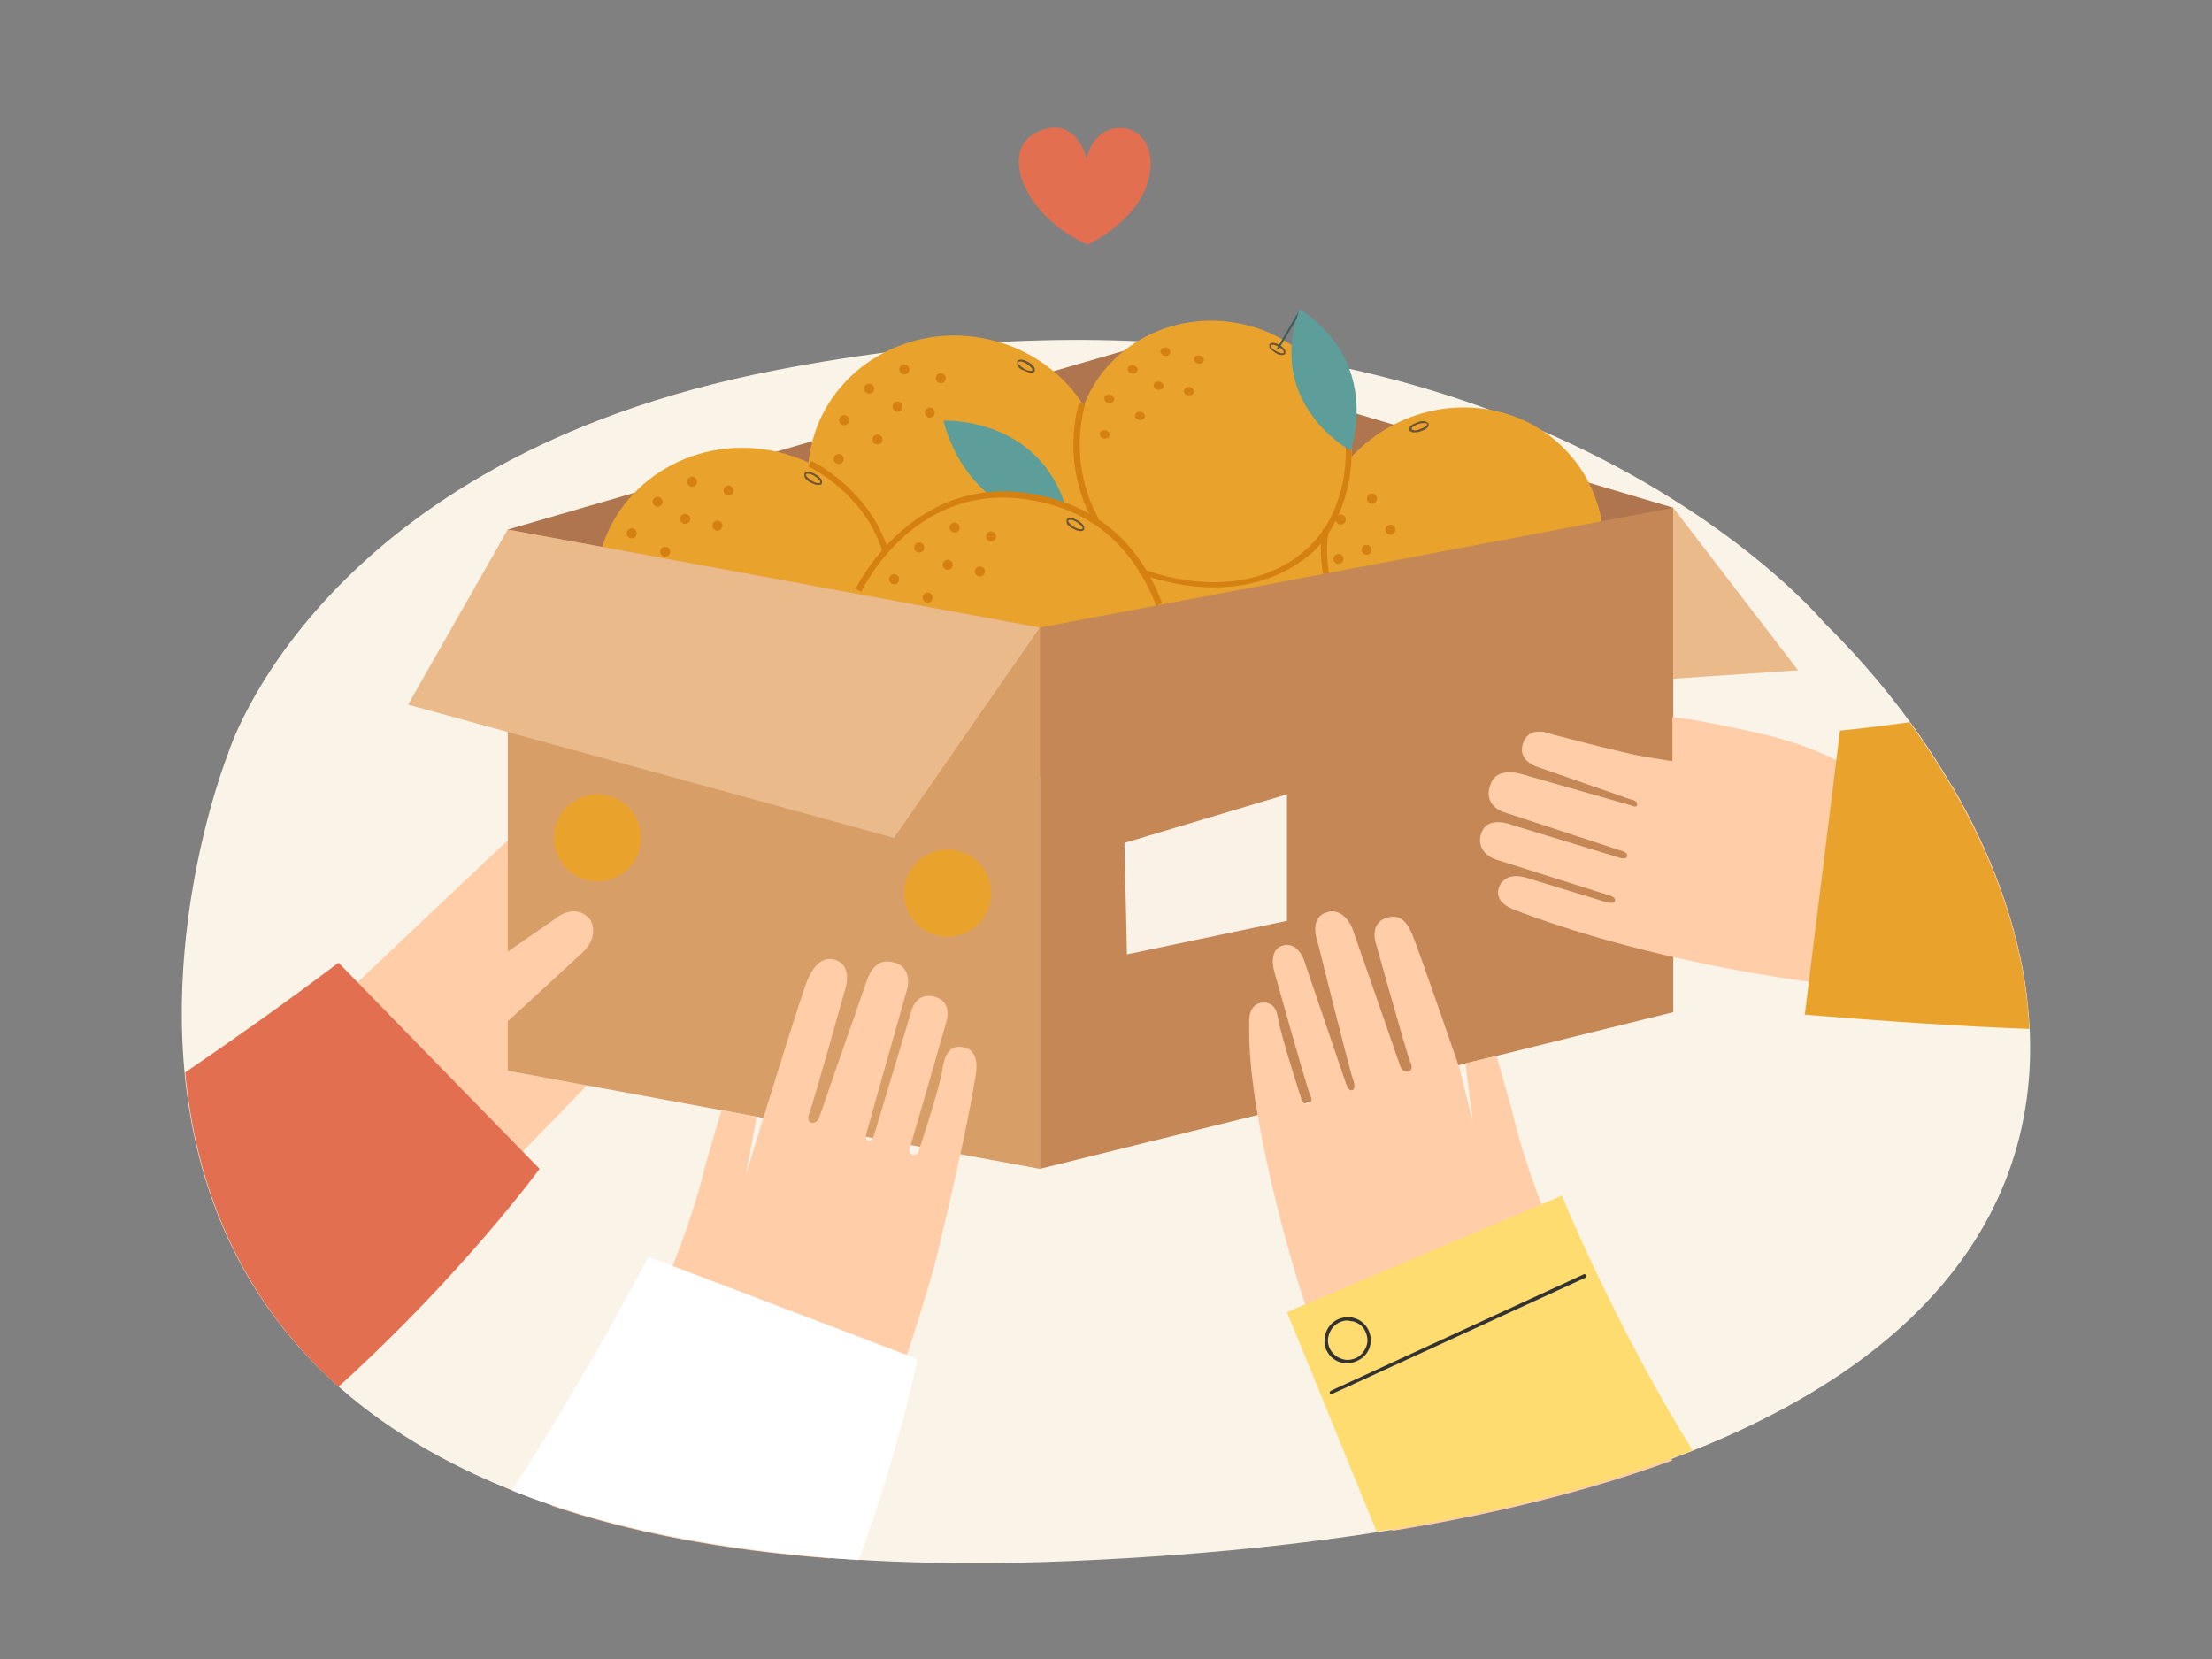 <?xml version="1.0" encoding="utf-8"?>
<!-- Generator: Adobe Illustrator 26.0.2, SVG Export Plug-In . SVG Version: 6.00 Build 0)  -->
<svg version="1.1" id="Capa_1" xmlns="http://www.w3.org/2000/svg" xmlns:xlink="http://www.w3.org/1999/xlink" x="0px" y="0px"
	 viewBox="0 0 264 198" style="enable-background:new 0 0 264 198;" xml:space="preserve">
<rect x="0" y="0" width="264" height="198" fill="#808080" stroke="none"/>
<style type="text/css">
	.st0{clip-path:url(#SVGID_00000111177250306955109840000011022228677833734290_);fill:#FAF3E8;}
	.st1{clip-path:url(#SVGID_00000111177250306955109840000011022228677833734290_);}
	.st2{fill:#FFFFFF;}
	.st3{fill:#333333;}
	.st4{fill:#FCCDAC;}
	.st5{fill:#F1A74A;}
	.st6{fill:none;stroke:#333333;stroke-width:1.38;stroke-linecap:round;stroke-miterlimit:10;}
	.st7{fill:none;stroke:#333333;stroke-width:4.141;stroke-linecap:round;stroke-miterlimit:10;}
	.st8{fill:none;stroke:#FFFFFF;stroke-width:1.25;stroke-linecap:round;stroke-miterlimit:10;}
	.st9{fill:#222222;}
	.st10{fill:#FFDAC6;}
	.st11{fill:#FFDC6F;}
	.st12{fill:none;stroke:#333333;stroke-width:0.919;stroke-linecap:round;stroke-miterlimit:10;}
	.st13{fill:#EAA42C;}
	.st14{fill:none;stroke:#333333;stroke-width:1.261;stroke-linecap:round;stroke-miterlimit:10;}
	.st15{fill:none;stroke:#333333;stroke-width:1.076;stroke-linecap:round;stroke-miterlimit:10;}
	.st16{fill:#FBCDAD;}
	.st17{fill:#E16F50;}
	.st18{fill:#F1A84C;}
	.st19{fill:#343434;}
	.st20{fill:#FAF3E8;}
	.st21{clip-path:url(#SVGID_00000091016653045443687140000016843868006362961794_);}
	.st22{fill:#FFCEA9;}
	.st23{clip-path:url(#SVGID_00000091016653045443687140000016843868006362961794_);fill:#FFDEC9;}
	.st24{clip-path:url(#SVGID_00000039856571521796935510000006936197347983880124_);fill:#FFCBAE;}
	.st25{fill:#E9A32C;}
	.st26{fill:#D48112;}
	.st27{fill:#6E5336;}
	.st28{fill:#FFD7B6;}
	.st29{fill:#FFCBAE;}
	.st30{fill:#FFC6AD;}
	.st31{clip-path:url(#SVGID_00000114759171602893239150000014900746031494003615_);fill:#FAF3E8;}
	.st32{clip-path:url(#SVGID_00000114759171602893239150000014900746031494003615_);}
	.st33{fill:#AF754E;}
	.st34{fill:#FFCF4A;}
	.st35{fill:none;stroke:#F7B82B;stroke-width:0.259;stroke-linecap:round;stroke-linejoin:round;stroke-miterlimit:10;}
	.st36{fill:#D89E68;}
	.st37{fill:#EABA8B;}
	.st38{fill:none;stroke:#EABA8B;stroke-width:0.838;stroke-miterlimit:10;}
	.st39{fill:#FAF2E7;}
	.st40{fill:#5D9E9B;}
	
		.st41{clip-path:url(#SVGID_00000114759171602893239150000014900746031494003615_);fill:none;stroke:#365B56;stroke-width:0.276;stroke-miterlimit:10;}
	.st42{clip-path:url(#SVGID_00000096750985534202857860000002674589258982117799_);fill:#FAF3E8;}
	.st43{clip-path:url(#SVGID_00000096750985534202857860000002674589258982117799_);}
	.st44{fill:none;stroke:#333333;stroke-width:1.179;stroke-linecap:round;stroke-miterlimit:10;}
	.st45{fill:none;stroke:#333333;stroke-width:3.537;stroke-linecap:round;stroke-miterlimit:10;}
	.st46{fill:none;stroke:#FFFFFF;stroke-width:1.068;stroke-linecap:round;stroke-miterlimit:10;}
	.st47{fill:none;stroke:#333333;stroke-width:0.785;stroke-linecap:round;stroke-miterlimit:10;}
	.st48{fill:none;stroke:#333333;stroke-width:1.077;stroke-linecap:round;stroke-miterlimit:10;}
	.st49{fill:none;stroke:#333333;stroke-width:0.919;stroke-linecap:round;stroke-miterlimit:10;}
	.st50{fill:none;stroke:#343434;stroke-width:0.957;stroke-linecap:round;stroke-miterlimit:10;}
	.st51{fill:none;stroke:#F1A84C;stroke-width:3.485;stroke-linecap:round;stroke-miterlimit:10;}
	.st52{fill:none;stroke:#343434;stroke-width:1.052;stroke-linecap:round;stroke-miterlimit:10;}
	.st53{clip-path:url(#SVGID_00000000206158894924651440000014654791424015858569_);}
	.st54{clip-path:url(#SVGID_00000000206158894924651440000014654791424015858569_);fill:#FFDEC9;}
	.st55{clip-path:url(#SVGID_00000080916656358329421230000007959968038573229715_);fill:#FFCBAE;}
	.st56{clip-path:url(#SVGID_00000183244060787429722260000002307142775714926497_);fill:#FAF3E8;}
	.st57{clip-path:url(#SVGID_00000183244060787429722260000002307142775714926497_);}
	.st58{fill:#F7B82B;}
	.st59{fill:none;stroke:#EABA8B;stroke-width:0.985;stroke-miterlimit:10;}
	
		.st60{clip-path:url(#SVGID_00000183244060787429722260000002307142775714926497_);fill:none;stroke:#365B56;stroke-width:0.324;stroke-miterlimit:10;}
	.st61{fill:none;stroke:#EABA8B;stroke-width:0.461;stroke-miterlimit:10;}
	.st62{fill:none;stroke:#365B56;stroke-width:0.152;stroke-miterlimit:10;}
	.st63{fill:#C48755;}
	.st64{fill:#365B56;}
	.st65{fill:none;stroke:#365B56;stroke-width:0.247;stroke-miterlimit:10;}
	.st66{clip-path:url(#SVGID_00000036235929342858152360000007734920028839176102_);fill:#FFCEA9;}
	.st67{clip-path:url(#SVGID_00000036235929342858152360000007734920028839176102_);}
	.st68{clip-path:url(#SVGID_00000036235929342858152360000007734920028839176102_);fill:#E9A32C;}
	.st69{fill:none;stroke:#D48112;stroke-width:0.75;stroke-miterlimit:10;}
	.st70{fill:none;stroke:#333333;stroke-width:0.43;stroke-linecap:round;stroke-miterlimit:10;}
	.st71{clip-path:url(#SVGID_00000101094658850700631470000004532978355672069797_);}
	.st72{fill:none;stroke:#333333;stroke-width:0.646;stroke-linecap:round;stroke-miterlimit:10;}
	.st73{fill:none;stroke:#333333;stroke-width:1.939;stroke-linecap:round;stroke-miterlimit:10;}
	.st74{fill:none;stroke:#FFFFFF;stroke-width:0.585;stroke-linecap:round;stroke-miterlimit:10;}
	.st75{fill:none;stroke:#333333;stroke-width:0.59;stroke-linecap:round;stroke-miterlimit:10;}
	.st76{fill:none;stroke:#333333;stroke-width:0.504;stroke-linecap:round;stroke-miterlimit:10;}
	.st77{fill:#FFDEC9;}
	.st78{clip-path:url(#SVGID_00000165923069268382156420000009260613098303682479_);}
	.st79{clip-path:url(#SVGID_00000110458603353930710230000009919093189261257630_);fill:#FFCBAE;}
	.st80{clip-path:url(#SVGID_00000086673805085043087750000007212588551974868864_);}
	.st81{clip-path:url(#SVGID_00000148649256658753095960000007378170559608064640_);fill:#FFCBAE;}
	.st82{clip-path:url(#SVGID_00000013915522489952124680000017284858626147884210_);}
	.st83{fill:none;stroke:#FFDC6F;stroke-miterlimit:10;}
</style>
<g>
	<path class="st20" d="M217.7,74.3c0,0-38.9-46.9-125.2-30.1C37.8,54.8,27.2,90,27.2,90S-13.8,192.4,128,186.3
		C269.8,180.2,253.1,109,217.7,74.3z"/>
</g>
<g>
	<polygon class="st33" points="60.6,63.2 135.4,41.5 199.7,60.6 122.7,85 	"/>
</g>
<g>
	<g>
		<g>
			<g>
				
					<ellipse transform="matrix(0.185 -0.983 0.983 0.185 36.946 158.776)" class="st25" cx="114.2" cy="57.1" rx="17" ry="17.8"/>
			</g>
		</g>
		<g>
			<g>
				
					<ellipse transform="matrix(0.185 -0.983 0.983 0.185 44.623 141.997)" class="st26" cx="107.9" cy="44.1" rx="0.6" ry="0.6"/>
			</g>
		</g>
		<g>
			<g>
				
					<ellipse transform="matrix(0.185 -0.983 0.983 0.185 38.919 139.829)" class="st26" cx="103.8" cy="46.4" rx="0.6" ry="0.6"/>
			</g>
		</g>
		<g>
			<g>
				
					<ellipse transform="matrix(0.185 -0.983 0.983 0.185 39.527 144.822)" class="st26" cx="107.1" cy="48.6" rx="0.6" ry="0.6"/>
			</g>
		</g>
		<g>
			<g>
				
					<ellipse transform="matrix(0.185 -0.983 0.983 0.185 47.074 147.175)" class="st26" cx="112.3" cy="45.2" rx="0.6" ry="0.6"/>
			</g>
		</g>
		<g>
			<g>
				<ellipse transform="matrix(0.185 -0.983 0.983 0.185 41.971 149.232)" class="st26" cx="111" cy="49.3" rx="0.6" ry="0.6"/>
			</g>
		</g>
		<g>
			<g>
				
					<ellipse transform="matrix(0.185 -0.983 0.983 0.185 32.742 139.953)" class="st26" cx="100.8" cy="50.2" rx="0.6" ry="0.6"/>
			</g>
		</g>
		<g>
			<g>
				
					<ellipse transform="matrix(0.185 -0.983 0.983 0.185 33.74 145.661)" class="st26" cx="104.7" cy="52.5" rx="0.6" ry="0.6"/>
			</g>
		</g>
		<g>
			<g>
				
					<ellipse transform="matrix(0.185 -0.983 0.983 0.185 27.711 143.042)" class="st26" cx="100.1" cy="54.8" rx="0.6" ry="0.6"/>
			</g>
		</g>
		<g>
			<g>
				<path class="st27" d="M121.5,43.7c-0.1-0.1-0.1-0.2-0.1-0.3c0-0.1,0-0.2,0-0.3c0.2-0.3,0.8-0.2,1.3,0.1c0.4,0.2,0.7,0.5,0.8,0.8
					c0,0.1,0,0.2,0,0.3c-0.2,0.3-0.8,0.2-1.3-0.1C121.8,44.1,121.6,43.9,121.5,43.7z M123.1,43.9c-0.1-0.1-0.3-0.3-0.6-0.5
					c-0.5-0.3-0.9-0.3-1-0.2c0,0,0,0.1,0,0.1c0,0.2,0.3,0.4,0.7,0.7c0.5,0.3,0.9,0.3,1,0.2l0,0c0,0,0-0.1,0-0.1
					C123.2,44,123.2,44,123.1,43.9z"/>
			</g>
		</g>
	</g>
</g>
<g>
	<path class="st40" d="M127.7,62.5c-12.7-0.4-15.1-12.3-15.1-12.3S125.2,49.6,127.7,62.5z"/>
</g>
<g>
	<polygon class="st22" points="37.3,122.3 60.9,100 60.6,127.8 70.1,129.5 56.2,143.8 	"/>
</g>
<g>
	<g>
		<g>
			<g>
				
					<ellipse transform="matrix(0.185 -0.983 0.983 0.185 57.067 193.999)" class="st25" cx="145.5" cy="62.6" rx="17" ry="17.8"/>
			</g>
		</g>
		<g>
			<g>
				
					<ellipse transform="matrix(0.185 -0.983 0.983 0.185 64.743 177.22)" class="st26" cx="139.2" cy="49.6" rx="0.6" ry="0.6"/>
			</g>
		</g>
		<g>
			<g>
				
					<ellipse transform="matrix(0.185 -0.983 0.983 0.185 59.04 175.052)" class="st26" cx="135.1" cy="51.9" rx="0.6" ry="0.6"/>
			</g>
		</g>
		<g>
			<g>
				
					<ellipse transform="matrix(0.185 -0.983 0.983 0.185 59.647 180.046)" class="st26" cx="138.4" cy="54.1" rx="0.6" ry="0.6"/>
			</g>
		</g>
		<g>
			<g>
				
					<ellipse transform="matrix(0.185 -0.983 0.983 0.185 67.195 182.398)" class="st26" cx="143.6" cy="50.7" rx="0.6" ry="0.6"/>
			</g>
		</g>
		<g>
			<g>
				
					<ellipse transform="matrix(0.185 -0.983 0.983 0.185 62.092 184.455)" class="st26" cx="142.3" cy="54.8" rx="0.6" ry="0.6"/>
			</g>
		</g>
		<g>
			<g>
				<ellipse transform="matrix(0.185 -0.983 0.983 0.185 52.862 175.176)" class="st26" cx="132" cy="55.7" rx="0.6" ry="0.6"/>
			</g>
		</g>
		<g>
			<g>
				<ellipse transform="matrix(0.185 -0.983 0.983 0.185 53.86 180.884)" class="st26" cx="136" cy="58" rx="0.6" ry="0.6"/>
			</g>
		</g>
		<g>
			<g>
				
					<ellipse transform="matrix(0.185 -0.983 0.983 0.185 47.832 178.266)" class="st26" cx="131.4" cy="60.3" rx="0.6" ry="0.6"/>
			</g>
		</g>
		<g>
			<g>
				<path class="st27" d="M152.8,49.2c-0.1-0.1-0.1-0.2-0.1-0.3c0-0.1,0-0.2,0-0.3c0.2-0.3,0.8-0.2,1.3,0.1c0.4,0.2,0.7,0.5,0.8,0.8
					c0,0.1,0,0.2,0,0.3c-0.2,0.3-0.8,0.2-1.3-0.1C153.1,49.5,152.9,49.4,152.8,49.2z M154.4,49.4c-0.1-0.1-0.3-0.3-0.6-0.5
					c-0.5-0.3-0.9-0.3-1-0.2c0,0,0,0.1,0,0.1c0,0.2,0.3,0.4,0.7,0.7c0.5,0.3,0.9,0.3,1,0.2l0,0c0,0,0-0.1,0-0.1
					C154.5,49.5,154.5,49.5,154.4,49.4z"/>
			</g>
		</g>
	</g>
</g>
<g>
	<g>
		<g>
			<g>
				<ellipse transform="matrix(0.185 -0.983 0.983 0.185 3.13 144.827)" class="st25" cx="88.9" cy="70.5" rx="17" ry="17.8"/>
			</g>
		</g>
		<g>
			<g>
				
					<ellipse transform="matrix(0.185 -0.983 0.983 0.185 10.806 128.048)" class="st26" cx="82.6" cy="57.5" rx="0.6" ry="0.6"/>
			</g>
		</g>
		<g>
			<g>
				<ellipse transform="matrix(0.185 -0.983 0.983 0.185 5.103 125.879)" class="st26" cx="78.4" cy="59.9" rx="0.6" ry="0.6"/>
			</g>
		</g>
		<g>
			<g>
				<ellipse transform="matrix(0.185 -0.983 0.983 0.185 5.71 130.873)" class="st26" cx="81.8" cy="62" rx="0.6" ry="0.6"/>
			</g>
		</g>
		<g>
			<g>
				<ellipse transform="matrix(0.185 -0.983 0.983 0.185 13.258 133.226)" class="st26" cx="87" cy="58.6" rx="0.6" ry="0.6"/>
			</g>
		</g>
		<g>
			<g>
				<ellipse transform="matrix(0.185 -0.983 0.983 0.185 8.155 135.282)" class="st26" cx="85.6" cy="62.7" rx="0.6" ry="0.6"/>
			</g>
		</g>
		<g>
			<g>
				
					<ellipse transform="matrix(0.185 -0.983 0.983 0.185 -1.075 126.003)" class="st26" cx="75.4" cy="63.6" rx="0.6" ry="0.6"/>
			</g>
		</g>
		<g>
			<g>
				
					<ellipse transform="matrix(0.185 -0.983 0.983 0.185 -7.650620e-02 131.712)" class="st26" cx="79.4" cy="65.9" rx="0.6" ry="0.6"/>
			</g>
		</g>
		<g>
			<g>
				<ellipse transform="matrix(0.185 -0.983 0.983 0.185 -6.105 129.093)" class="st26" cx="74.8" cy="68.2" rx="0.6" ry="0.6"/>
			</g>
		</g>
		<g>
			<g>
				<path class="st27" d="M96.1,57.1C96.1,57,96,56.9,96,56.8c0-0.1,0-0.2,0-0.3c0.2-0.3,0.8-0.2,1.3,0.1c0.4,0.2,0.7,0.5,0.8,0.8
					c0,0.1,0,0.2,0,0.3c-0.2,0.3-0.8,0.2-1.3-0.1C96.5,57.5,96.3,57.3,96.1,57.1z M97.8,57.3c-0.1-0.1-0.3-0.3-0.6-0.5
					c-0.5-0.3-0.9-0.3-1-0.2c0,0,0,0.1,0,0.1c0,0.2,0.3,0.4,0.7,0.7c0.5,0.3,0.9,0.3,1,0.2l0,0c0,0,0-0.1,0-0.1
					C97.9,57.5,97.9,57.4,97.8,57.3z"/>
			</g>
		</g>
	</g>
</g>
<g>
	<line class="st36" x1="122.7" y1="85" x2="198" y2="61.1"/>
</g>
<g>
	<g>
		<g>
			<g>
				<ellipse transform="matrix(0.185 -0.983 0.983 0.185 23.251 180.05)" class="st25" cx="120.2" cy="76" rx="17" ry="17.8"/>
			</g>
		</g>
		<g>
			<g>
				<ellipse transform="matrix(0.185 -0.983 0.983 0.185 30.927 163.271)" class="st26" cx="113.9" cy="63" rx="0.6" ry="0.6"/>
			</g>
		</g>
		<g>
			<g>
				
					<ellipse transform="matrix(0.185 -0.983 0.983 0.185 25.224 161.103)" class="st26" cx="109.7" cy="65.3" rx="0.6" ry="0.6"/>
			</g>
		</g>
		<g>
			<g>
				
					<ellipse transform="matrix(0.185 -0.983 0.983 0.185 25.831 166.096)" class="st26" cx="113.1" cy="67.5" rx="0.6" ry="0.6"/>
			</g>
		</g>
		<g>
			<g>
				
					<ellipse transform="matrix(0.185 -0.983 0.983 0.185 33.379 168.449)" class="st26" cx="118.3" cy="64.1" rx="0.6" ry="0.6"/>
			</g>
		</g>
		<g>
			<g>
				
					<ellipse transform="matrix(0.185 -0.983 0.983 0.185 28.276 170.506)" class="st26" cx="116.9" cy="68.2" rx="0.6" ry="0.6"/>
			</g>
		</g>
		<g>
			<g>
				
					<ellipse transform="matrix(0.185 -0.983 0.983 0.185 19.046 161.227)" class="st26" cx="106.7" cy="69.1" rx="0.6" ry="0.6"/>
			</g>
		</g>
		<g>
			<g>
				
					<ellipse transform="matrix(0.185 -0.983 0.983 0.185 20.044 166.935)" class="st26" cx="110.7" cy="71.4" rx="0.6" ry="0.6"/>
			</g>
		</g>
		<g>
			<g>
				
					<ellipse transform="matrix(0.185 -0.983 0.983 0.185 14.016 164.316)" class="st26" cx="106.1" cy="73.7" rx="0.6" ry="0.6"/>
			</g>
		</g>
		<g>
			<g>
				<path class="st27" d="M127.4,62.6c-0.1-0.1-0.1-0.2-0.1-0.3c0-0.1,0-0.2,0-0.3c0.2-0.3,0.8-0.2,1.3,0.1c0.4,0.2,0.7,0.5,0.8,0.8
					c0,0.1,0,0.2,0,0.3c-0.2,0.3-0.8,0.2-1.3-0.1C127.8,63,127.6,62.8,127.4,62.6z M129.1,62.8c-0.1-0.1-0.3-0.3-0.6-0.5
					c-0.5-0.3-0.9-0.3-1-0.2c0,0,0,0.1,0,0.1c0,0.2,0.3,0.4,0.7,0.7c0.5,0.3,0.9,0.3,1,0.2l0,0c0,0,0-0.1,0-0.1
					C129.2,62.9,129.2,62.9,129.1,62.8z"/>
			</g>
		</g>
	</g>
</g>
<g>
	<line class="st36" x1="60.9" y1="64.8" x2="122.7" y2="85"/>
</g>
<g>
	<g>
		<g>
			<g>
				
					<ellipse transform="matrix(0.185 -0.983 0.983 0.185 64.988 186.354)" class="st25" cx="144.8" cy="54" rx="15.7" ry="16.5"/>
			</g>
		</g>
		<g>
			<g>
				<ellipse transform="matrix(0.185 -0.983 0.983 0.185 72.086 170.839)" class="st26" cx="139" cy="42" rx="0.5" ry="0.6"/>
			</g>
		</g>
		<g>
			<g>
				
					<ellipse transform="matrix(0.185 -0.983 0.983 0.185 66.812 168.834)" class="st26" cx="135.2" cy="44.1" rx="0.5" ry="0.6"/>
			</g>
		</g>
		<g>
			<g>
				
					<ellipse transform="matrix(0.185 -0.983 0.983 0.185 67.374 173.451)" class="st26" cx="138.3" cy="46.1" rx="0.5" ry="0.6"/>
			</g>
		</g>
		<g>
			<g>
				<ellipse transform="matrix(0.185 -0.983 0.983 0.185 74.353 175.627)" class="st26" cx="143.1" cy="43" rx="0.5" ry="0.6"/>
			</g>
		</g>
		<g>
			<g>
				
					<ellipse transform="matrix(0.185 -0.983 0.983 0.185 69.634 177.528)" class="st26" cx="141.9" cy="46.8" rx="0.5" ry="0.6"/>
			</g>
		</g>
		<g>
			<g>
				
					<ellipse transform="matrix(0.185 -0.983 0.983 0.185 61.1 168.949)" class="st26" cx="132.4" cy="47.6" rx="0.5" ry="0.6"/>
			</g>
		</g>
		<g>
			<g>
				
					<ellipse transform="matrix(0.185 -0.983 0.983 0.185 62.023 174.227)" class="st26" cx="136.1" cy="49.7" rx="0.5" ry="0.6"/>
			</g>
		</g>
		<g>
			<g>
				
					<ellipse transform="matrix(0.185 -0.983 0.983 0.185 56.449 171.805)" class="st26" cx="131.8" cy="51.9" rx="0.5" ry="0.6"/>
			</g>
		</g>
		<g>
			<g>
				<path class="st27" d="M151.6,41.6c-0.1-0.1-0.1-0.2-0.1-0.2c0-0.1,0-0.2,0-0.3c0.2-0.3,0.8-0.2,1.2,0.1c0.4,0.2,0.7,0.5,0.7,0.7
					c0,0.1,0,0.2,0,0.3c-0.2,0.3-0.8,0.2-1.2-0.1C151.9,41.9,151.7,41.7,151.6,41.6z M153.1,41.8c-0.1-0.1-0.3-0.3-0.5-0.4
					c-0.5-0.3-0.9-0.3-0.9-0.2c0,0,0,0.1,0,0.1c0,0.2,0.2,0.4,0.6,0.6c0.5,0.3,0.9,0.3,0.9,0.2l0,0c0,0,0-0.1,0-0.1
					C153.2,41.9,153.2,41.9,153.1,41.8z"/>
			</g>
		</g>
	</g>
</g>
<g>
	<g>
		<g>
			<g>
				
					<ellipse transform="matrix(0.788 -0.615 0.615 0.788 -3.715 121.007)" class="st25" cx="174" cy="65.9" rx="17.8" ry="17"/>
			</g>
		</g>
		<g>
			<g>
				
					<ellipse transform="matrix(0.788 -0.615 0.615 0.788 -4.268 111.619)" class="st26" cx="160.1" cy="62" rx="0.6" ry="0.6"/>
			</g>
		</g>
		<g>
			<g>
				
					<ellipse transform="matrix(0.788 -0.615 0.615 0.788 -7.2 112.426)" class="st26" cx="159.8" cy="66.7" rx="0.6" ry="0.6"/>
			</g>
		</g>
		<g>
			<g>
				
					<ellipse transform="matrix(0.788 -0.615 0.615 0.788 -5.842 114.298)" class="st26" cx="163.2" cy="65.6" rx="0.6" ry="0.6"/>
			</g>
		</g>
		<g>
			<g>
				
					<ellipse transform="matrix(0.788 -0.615 0.615 0.788 -1.927 113.365)" class="st26" cx="163.8" cy="59.5" rx="0.6" ry="0.6"/>
			</g>
		</g>
		<g>
			<g>
				
					<ellipse transform="matrix(0.788 -0.615 0.615 0.788 -3.733 115.51)" class="st26" cx="166" cy="63.2" rx="0.6" ry="0.6"/>
			</g>
		</g>
		<g>
			<g>
				
					<ellipse transform="matrix(0.788 -0.615 0.615 0.788 -10.105 113.537)" class="st26" cx="159.9" cy="71.5" rx="0.6" ry="0.6"/>
			</g>
		</g>
		<g>
			<g>
				
					<ellipse transform="matrix(0.788 -0.615 0.615 0.788 -8.292 115.869)" class="st26" cx="164.2" cy="70" rx="0.6" ry="0.6"/>
			</g>
		</g>
		<g>
			<g>
				
					<ellipse transform="matrix(0.788 -0.615 0.615 0.788 -11.631 116.13)" class="st26" cx="162.9" cy="75" rx="0.6" ry="0.6"/>
			</g>
		</g>
		<g>
			<g>
				<path class="st27" d="M168.7,51.6c-0.1,0-0.2,0-0.3-0.1c-0.1,0-0.2-0.1-0.2-0.2c-0.1-0.4,0.4-0.7,1-0.9c0.4-0.2,0.9-0.2,1.1,0
					c0.1,0,0.2,0.1,0.2,0.2c0.1,0.4-0.4,0.7-1,0.9C169.2,51.6,168.9,51.6,168.7,51.6z M170,50.5c-0.2,0-0.4,0-0.7,0.1
					c-0.6,0.2-0.9,0.5-0.8,0.6c0,0,0,0.1,0.1,0.1c0.2,0.1,0.5,0.1,0.9-0.1c0.6-0.2,0.9-0.5,0.8-0.6l0,0c0,0,0-0.1-0.1-0.1
					C170.1,50.5,170.1,50.5,170,50.5z"/>
			</g>
		</g>
	</g>
</g>
<g>
	<polygon class="st63" points="124.1,74.9 199.7,60.6 199.7,120.8 124.1,139.5 	"/>
</g>
<g>
	<polygon class="st39" points="134.2,100.6 134.5,113.9 153.6,109.9 153.6,94.8 	"/>
</g>
<g>
	<polygon class="st36" points="60.6,63.2 60.6,127.8 124.1,139.5 124.1,74.9 	"/>
</g>
<g>
	<circle class="st25" cx="113.1" cy="106.6" r="5.2"/>
</g>
<g>
	<circle class="st25" cx="71.3" cy="100" r="5.2"/>
</g>
<g>
	<polyline class="st37" points="124.1,74.9 106.7,100 48.7,84.1 60.6,63.2 	"/>
</g>
<g>
	<polygon class="st64" points="152.6,41.7 152.4,41.6 155.1,37 155.3,37.1 	"/>
</g>
<g>
	<path class="st17" d="M129.7,19c0,0-1.2-5.5-6-3.2c-4.5,2.2-1.5,10,6.1,13.4c0,0,6.9-3.1,7.5-9C137.9,14.1,130.7,13.6,129.7,19z"/>
</g>
<g>
	<path class="st22" d="M223.9,94.1c0,0-3.4-4.2-14-6.6c-8.6-1.9-10.3-1.9-10.3-1.9v5.6"/>
</g>
<g>
	<path class="st26" d="M138,72.3c-2.9-7.5-7.9-10.6-11.7-11.8c-16-5.2-23.2,9.5-23.5,10.1l-0.7-0.3c0.1-0.2,7.8-16,24.5-10.5
		c3.9,1.3,9.2,4.4,12.1,12.2L138,72.3z"/>
</g>
<g>
	<path class="st26" d="M105.3,65.8c-2.1-6.9-8.7-10.1-8.8-10.1l0.3-0.7c0.3,0.1,6.9,3.4,9.2,10.6L105.3,65.8z"/>
</g>
<g>
	<path class="st26" d="M130.5,62.3c-4-7.2-1.8-13.9-1.7-14.2l0.7,0.2c0,0.1-2.2,6.6,1.6,13.6L130.5,62.3z"/>
</g>
<g>
	<path class="st26" d="M144.9,70.1c-5,0-8.9-1.7-9-1.7l0.3-0.6c0.1,0.1,12,5.1,20.1-2.6c2.9-2.8,4.5-7.3,4.3-12.1l0.7,0
		c0.2,5-1.5,9.7-4.5,12.7C153.1,69.1,148.7,70.1,144.9,70.1z"/>
</g>
<g>
	<path class="st26" d="M157.9,68.5c-0.6-3.7,0-5.3,0-5.4l0.7,0.3c0,0-0.5,1.6,0,5L157.9,68.5z"/>
</g>
<g>
	<path class="st22" d="M57.4,115.8l8.8-6.1c0,0,2.3-2.1,4.2,0c0,0,1.3,1.8-0.8,3.9c-1.8,1.7-11.2,10.3-11.2,10.3"/>
</g>
<g>
	<path class="st40" d="M155.1,36.9c9.9,6.4,6.1,16.9,6.1,16.9S151,48.3,155.1,36.9z"/>
</g>
<g>
	<polygon class="st37" points="199.7,60.6 214.6,80 199.7,81 	"/>
</g>
<rect x="-22.8" y="-405.2" class="st83" width="903.6" height="632.8"/>
<g>
	<path class="st17" d="M64.4,139.5l-24-24.6c-6.5,4.9-12.6,9.2-18.3,13.1c1.2,12.8,6,26.5,18.3,37.5
		C55.2,152.1,64.4,139.5,64.4,139.5z"/>
</g>
<g>
	<path class="st22" d="M115,125c-0.9-0.2-2.1-0.1-2.5,2.5s-2.8,9.7-2.8,9.7s-0.1,0.8-0.8,0.6c0,0-0.6-0.2-0.3-0.9
		c0.3-0.8,4.3-14.8,4.3-14.8s0.9-2.4-1.2-3.1c-2.5-0.8-3,1.9-3,1.9l-4.3,14.3c0,0-0.3,1.2-0.8,0.9c0,0-0.5-0.1-0.1-1.2
		c0.4-1.4,4.8-17,4.8-17s0.6-2.4-1.5-3c-2.2-0.7-3,1.2-3.3,2s-5.7,16.4-5.7,16.4s-0.2,0.8-1,0.7c0,0-0.6-0.2-0.2-1.2
		c0.4-0.9,4.2-14.5,4.2-14.5s1.1-2.9-1-3.7c-1.6-0.6-2.7,0.7-3.4,2.3c-0.7,1.6-5.5,17.2-5.5,17.2l-1.9,6.2l1.3-7l-4.2-0.8l-1.9,6.5
		c-2.8,11.9-10.1,26.6-18.4,40.7c9.2,3.1,20.2,5.3,33.3,6.3c8.1-19,12.4-34.9,12.4-34.9s3.4-13.4,4.9-22.5
		C116.4,128.5,117.2,125.4,115,125z"/>
</g>
<g>
	<path class="st2" d="M61.1,177.9c10.8,4.3,24.4,7.2,41.4,8.3c5-13.8,7-24,7-24L77.4,150C71.7,160.7,66.2,170,61.1,177.9z"/>
</g>
<g>
	<path class="st22" d="M180.5,132.7l-1.9-6.7l-3.7,0.9l0.9,7.1l-1.6-6.5c0,0-5-14.5-5.7-16.1c-0.7-1.6-1.6-2.4-3.2-1.8
		c-2,0.8-1,3.3-1,3.3s3.6,12.9,4,13.8c0.5,1-0.2,1.2-0.2,1.2c-0.8,0.1-1-0.7-1-0.7s-5.4-15.6-5.7-16.4c-0.3-0.8-1.4-2.5-3.1-1.9
		c-2.2,0.7-1,3.7-1,3.7s3.7,14.9,4.2,16.3c0.4,1.1-0.1,1.2-0.1,1.2c-0.5,0.2-0.8-0.9-0.8-0.9l-4.8-14.1c0,0-0.6-2.6-2.5-2.3
		c-2.1,0.4-1.2,3.2-1.2,3.2s3.9,14,4.3,14.8s-0.3,0.9-0.3,0.9c-0.7,0.2-0.8-0.6-0.8-0.6s-2.3-7-2.8-9.7c-0.3-2.2-2.1-1.7-2.1-1.7
		c-1.6,0.4-1.3,2.6-1.3,2.6c-0.3,10.6,5.4,29.3,5.4,29.3s4,14,11.7,31.1c13-2.1,24.1-5,33.4-8.4
		C190.8,159.8,183.3,144.8,180.5,132.7z"/>
</g>
<g>
	<path class="st11" d="M186.4,142.7l-32.8,13.9l10.7,26.2c15-2.3,27.5-5.7,37.7-9.7C192.8,158.3,186.4,142.7,186.4,142.7z"/>
</g>
<g>
	<path class="st3" d="M160.8,162.7c-0.3,0-0.5,0-0.8-0.1c-0.7-0.2-1.3-0.7-1.6-1.3c-0.4-0.6-0.4-1.4-0.2-2.1c0.4-1.5,2-2.3,3.4-1.9
		c1.5,0.4,2.3,2,1.9,3.4c-0.2,0.7-0.7,1.3-1.3,1.6C161.7,162.6,161.2,162.7,160.8,162.7z M160.8,157.6c-1,0-1.9,0.7-2.2,1.7
		c-0.4,1.2,0.3,2.5,1.6,2.9c0.6,0.2,1.2,0.1,1.8-0.2c0.5-0.3,0.9-0.8,1.1-1.4v0c0.2-0.6,0.1-1.2-0.2-1.8s-0.8-0.9-1.4-1.1
		C161.2,157.7,161,157.6,160.8,157.6z"/>
</g>
<g>
	<path class="st3" d="M158.9,166.4c-0.1,0-0.2,0-0.2-0.1c0-0.1,0-0.2,0.1-0.3l30.2-13.9c0.1-0.1,0.2,0,0.3,0.1c0,0.1,0,0.2-0.1,0.3
		L158.9,166.4C159,166.4,158.9,166.4,158.9,166.4z"/>
</g>
<g>
	<path class="st22" d="M241.9,118.8c-1.1-8.6-4.3-17.1-8.9-25c-10.7-0.2-22.9-1.2-36.8-3.5c-2.8-0.5-11.1-2.7-11.1-2.7
		s-2.4-1-3.2,0.8c-0.9,1.9,0.7,2.9,1.8,3.2l10.9,3.8c0,0,0.8,0.1,0.8,0.6c0,0.5-0.8,0.1-0.8,0.1l-13.3-3.8c-1.6-0.3-2.9-0.1-3.4,1.3
		c-1,2.5,1.5,3.3,1.5,3.3l14.3,4.7c0,0,0.6,0.2,0.5,0.6c-0.1,0.4-0.8,0.2-0.8,0.2l-12.8-3.9c0,0-3-1.3-3.8,0.9
		c-0.6,1.6,0.5,2.8,1.8,3.2c0,0,12.6,4,13.6,4.3c0.8,0.3,0.5,0.7,0.5,0.7c0,0.3-0.9,0.1-0.9,0.1l-9.5-2.9c0,0-2.6-1-3.4,1.1
		c-0.7,1.9,1.9,2.7,1.9,2.7S206.6,119.2,241.9,118.8z"/>
</g>
<g>
	<path class="st25" d="M242.2,122.8c-0.6-12.8-6.3-25.6-14.3-36.6c-5.1,0.7-8.3,1-8.3,1l-4.2,33.9
		C225.2,121.9,234.1,122.5,242.2,122.8z"/>
</g>
</svg>
